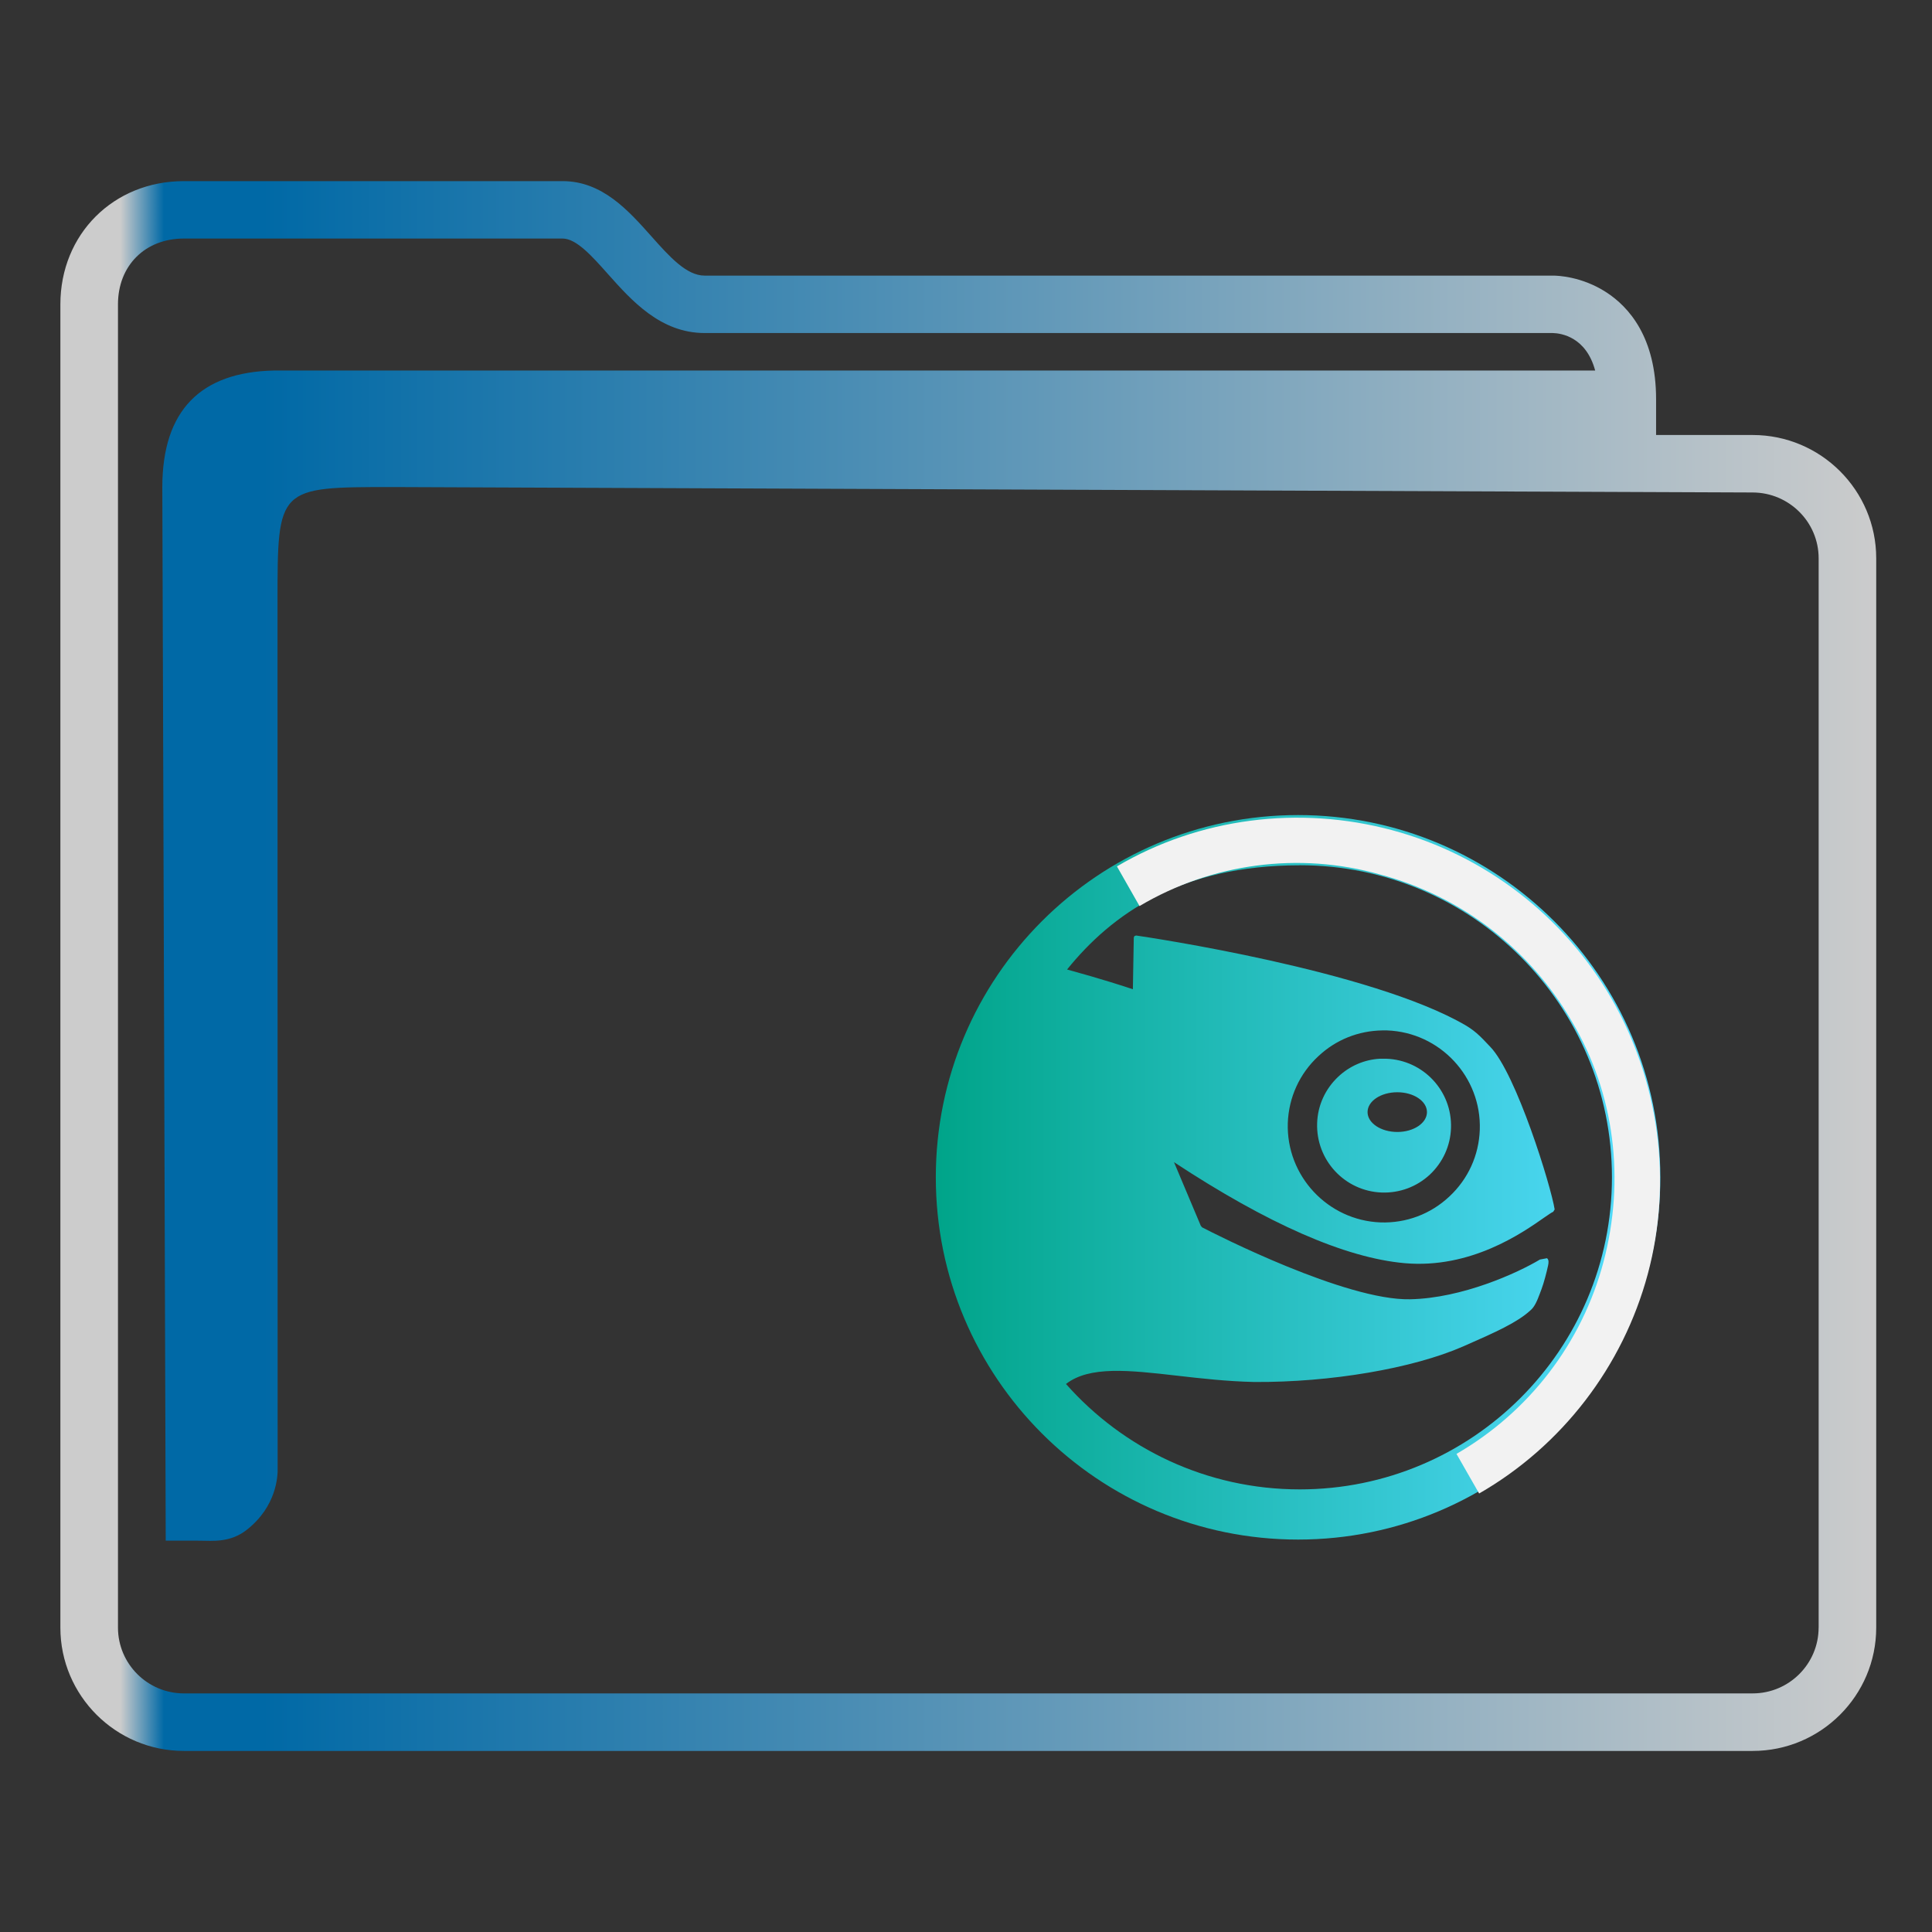 <?xml version="1.0" encoding="UTF-8" standalone="no"?>
<svg
   width="32"
   version="1.1"
   height="32"
   viewBox="0 0 32 32"
   id="svg15"
   sodipodi:docname="folder-openSUSE.svg"
   inkscape:version="1.1.1 (3bf5ae0d25, 2021-09-20)"
   xmlns:inkscape="http://www.inkscape.org/namespaces/inkscape"
   xmlns:sodipodi="http://sodipodi.sourceforge.net/DTD/sodipodi-0.dtd"
   xmlns:xlink="http://www.w3.org/1999/xlink"
   xmlns="http://www.w3.org/2000/svg"
   xmlns:svg="http://www.w3.org/2000/svg"
   xmlns:rdf="http://www.w3.org/1999/02/22-rdf-syntax-ns#"
   xmlns:cc="http://creativecommons.org/ns#"
   xmlns:dc="http://purl.org/dc/elements/1.1/">
  <rect x="0" y="0" width="32" height="32" fill="#333333" stroke="none"/>
  <sodipodi:namedview
     pagecolor="#ffffff"
     bordercolor="#666666"
     borderopacity="1"
     objecttolerance="10"
     gridtolerance="10"
     guidetolerance="10"
     inkscape:pageopacity="0"
     inkscape:pageshadow="2"
     inkscape:window-width="1920"
     inkscape:window-height="1007"
     id="namedview17"
     showgrid="false"
     inkscape:zoom="9.8125"
     inkscape:cx="-26.089172"
     inkscape:cy="0.50955414"
     inkscape:window-x="0"
     inkscape:window-y="0"
     inkscape:window-maximized="1"
     inkscape:current-layer="layer1"
     inkscape:document-rotation="0"
     inkscape:pagecheckerboard="0" />
  <defs
     id="defs5455">
    <linearGradient
       inkscape:collect="always"
       xlink:href="#linearGradient1163"
       id="linearGradient1165"
       x1="415.571"
       y1="522.798"
       x2="439.571"
       y2="522.798"
       gradientUnits="userSpaceOnUse"
       gradientTransform="matrix(0.5,0,0,0.5,192.286,273.899)" />
    <linearGradient
       inkscape:collect="always"
       id="linearGradient1163">
      <stop
         style="stop-color:#00a489;stop-opacity:1"
         offset="0"
         id="stop1159" />
      <stop
         style="stop-color:#55ddff;stop-opacity:1"
         offset="1"
         id="stop1161" />
    </linearGradient>
    <linearGradient
       inkscape:collect="always"
       xlink:href="#linearGradient991"
       id="linearGradient1482"
       x1="386.571"
       y1="516.398"
       x2="446.621"
       y2="516.398"
       gradientUnits="userSpaceOnUse"
       gradientTransform="matrix(0.501,0,0,0.5,191.964,273.599)" />
    <linearGradient
       inkscape:collect="always"
       id="linearGradient991">
      <stop
         style="stop-color:#cccccc;stop-opacity:1"
         offset="0"
         id="stop987" />
      <stop
         style="stop-color:#cccccc;stop-opacity:1"
         offset="0.031"
         id="stop1929" />
      <stop
         style="stop-color:#0069a6;stop-opacity:1"
         offset="0.055"
         id="stop1263" />
      <stop
         style="stop-color:#0069a6;stop-opacity:1"
         offset="0.109"
         id="stop1027" />
      <stop
         style="stop-color:#cccccc;stop-opacity:1"
         offset="1"
         id="stop989" />
    </linearGradient>
  </defs>
  <g
     inkscape:label="Capa 1"
     inkscape:groupmode="layer"
     id="layer1"
     transform="translate(-384.571,-515.798)">
    <path
       style="color:#4d4d4d;font-size:20.488px;font-family:TrebuchetMS-Bold;fill:url(#linearGradient1165);fill-opacity:1;fill-rule:evenodd;stroke:none;stroke-width:0.086;stroke-miterlimit:4"
       d="m 406.071,529.298 c -3.313,0 -6,2.686 -6,6 0,3.314 2.687,6 6,6 3.313,0 6,-2.686 6,-6 0,-3.314 -2.687,-6 -6,-6 z m 0.028,0.831 c 2.855,0 5.171,2.314 5.171,5.169 0,2.855 -2.317,5.169 -5.171,5.169 -1.542,0 -2.925,-0.676 -3.872,-1.746 0.389,-0.302 1.041,-0.229 1.843,-0.137 0.384,0.044 0.823,0.094 1.275,0.104 1.264,0.008 2.624,-0.223 3.463,-0.59 0.543,-0.238 0.89,-0.395 1.107,-0.592 0.078,-0.064 0.119,-0.172 0.161,-0.283 l 0.028,-0.075 c 0.035,-0.09 0.086,-0.283 0.108,-0.389 0.01,-0.046 0.015,-0.096 -0.018,-0.121 l -0.117,0.022 c -0.368,0.221 -1.288,0.641 -2.15,0.658 -1.068,0.023 -3.221,-1.075 -3.445,-1.191 l -0.022,-0.026 c -0.053,-0.128 -0.376,-0.893 -0.444,-1.054 1.55,1.02 2.834,1.585 3.819,1.673 1.095,0.097 1.949,-0.5 2.314,-0.756 0.071,-0.049 0.126,-0.087 0.148,-0.095 l 0.024,-0.039 c -0.06,-0.385 -0.635,-2.247 -1.067,-2.694 -0.12,-0.123 -0.215,-0.242 -0.409,-0.356 -1.565,-0.912 -5.282,-1.462 -5.456,-1.487 l -0.028,0.009 -0.011,0.024 c 0,0 -0.014,0.772 -0.015,0.857 -0.128,-0.043 -0.523,-0.172 -1.09,-0.327 0.739,-0.915 1.872,-1.726 3.854,-1.726 z m 1.366,2.736 c 0.026,-3.4e-4 0.052,-5e-4 0.08,0 0.877,0.032 1.566,0.77 1.536,1.646 -0.015,0.424 -0.194,0.816 -0.504,1.105 -0.31,0.291 -0.714,0.443 -1.14,0.429 -0.875,-0.033 -1.564,-0.771 -1.536,-1.646 0.015,-0.424 0.195,-0.819 0.506,-1.107 0.291,-0.273 0.663,-0.421 1.059,-0.427 z m -0.042,0.469 c -0.255,0.015 -0.496,0.119 -0.685,0.296 -0.215,0.202 -0.342,0.475 -0.351,0.771 -0.021,0.612 0.458,1.127 1.07,1.149 0.297,0.01 0.579,-0.095 0.796,-0.296 0.216,-0.203 0.342,-0.479 0.351,-0.773 0.021,-0.613 -0.46,-1.126 -1.072,-1.147 -0.037,-10e-4 -0.072,-10e-4 -0.108,0 z m 0.292,0.555 c 0.272,0 0.491,0.148 0.491,0.329 0,0.181 -0.219,0.329 -0.491,0.329 -0.273,0 -0.493,-0.149 -0.493,-0.329 0,-0.182 0.22,-0.329 0.493,-0.329 z"
       id="path2445"
       class="ColorScheme-Text"
       inkscape:connector-curvature="0" />
    <path
       d="m 413.601,523.003 h -1.6 v -0.591 c 0,-1.026 -0.45,-1.531 -0.828,-1.775 -0.405,-0.261 -0.803,-0.274 -0.878,-0.274 h -14.054 c -0.301,0 -0.584,-0.317 -0.883,-0.653 -0.381,-0.428 -0.813,-0.912 -1.469,-0.912 H 387.617 c -1.166,0 -2.046,0.878 -2.046,2.042 v 21.917 c 0,1.126 0.918,2.042 2.046,2.042 h 25.984 c 1.128,0 2.046,-0.916 2.046,-2.042 v -17.712 c 0,-1.126 -0.918,-2.042 -2.046,-2.042 z m 1.092,19.753 c 0,0.601 -0.49,1.09 -1.092,1.09 H 387.617 c -0.602,0 -1.092,-0.489 -1.092,-1.09 v -21.917 c 0,-0.641 0.449,-1.09 1.092,-1.09 h 6.272 c 0.228,0 0.485,0.288 0.756,0.593 0.386,0.433 0.867,0.972 1.596,0.972 h 14.049 c 0.144,0.004 0.552,0.067 0.702,0.621 h -21.881 c -1.216,0.025 -1.851,0.66 -1.851,1.929 l 0.056,17.452 h 0.58 c 0,0 -0.12,0.001 4.9e-4,0.001 0.188,0 0.484,0.037 0.76,-0.179 0.497,-0.389 0.518,-0.893 0.513,-1.031 l -0.002,-14.338 c 0,-1.904 0,-1.904 1.907,-1.904 l 22.527,0.09 c 0.602,0.002 1.092,0.489 1.092,1.09 v 17.712 z"
       id="path2-3-3"
       sodipodi:nodetypes="scscsscssssssssscsssssscsccccccsccccsscc"
       style="fill:url(#linearGradient1482);fill-opacity:1;stroke-width:0.318" />
    <path
       class="st2"
       d="m 403.071,530.148 c 1.369,-0.806 3.019,-1.012 4.556,-0.6 1.537,0.412 2.85,1.425 3.637,2.794 0.787,1.369 1.012,3.019 0.6,4.556 -0.412,1.537 -1.425,2.85 -2.794,3.637 l -0.375,-0.656 c 1.2,-0.694 2.081,-1.837 2.437,-3.187 0.356,-1.35 0.187,-2.775 -0.525,-3.975 -0.694,-1.2 -1.837,-2.081 -3.187,-2.437 -1.331,-0.375 -2.775,-0.187 -3.975,0.525 z"
       id="path8-3"
       style="clip-rule:evenodd;fill:#f2f2f2;fill-opacity:1;fill-rule:evenodd;stroke-width:0.187" />
  </g>
</svg>
